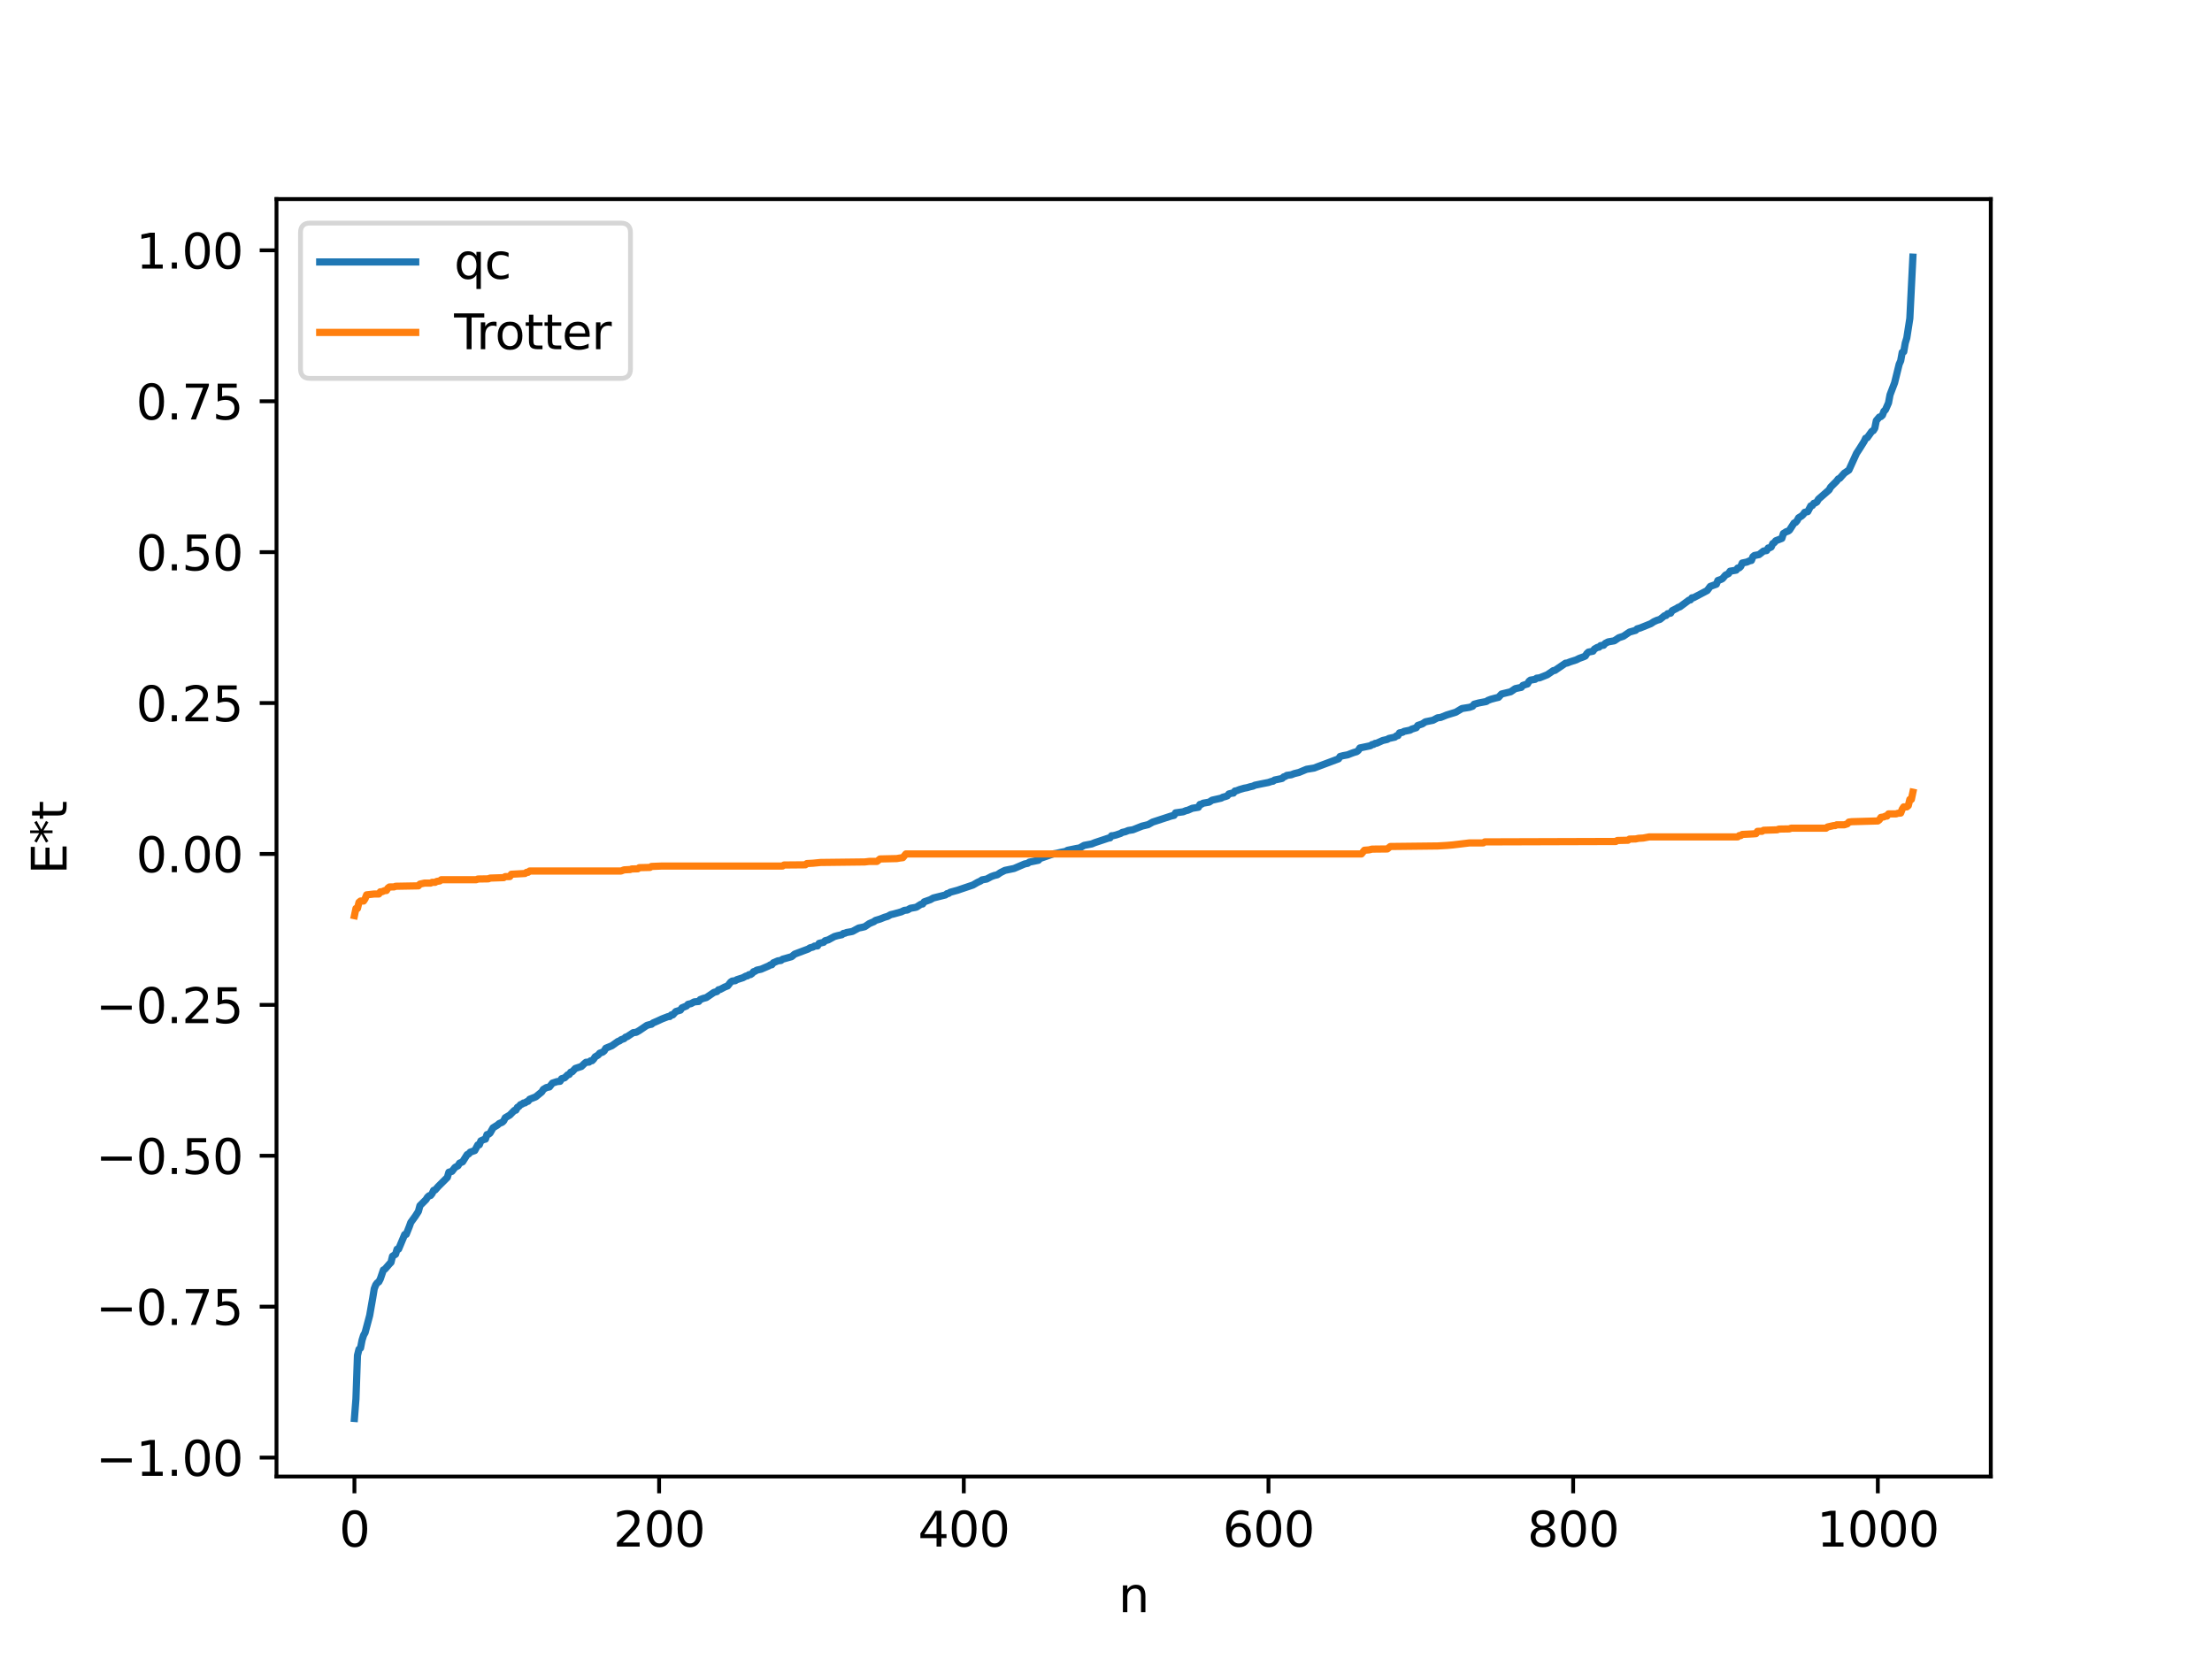 <?xml version="1.0" encoding="utf-8" standalone="no"?>
<!DOCTYPE svg PUBLIC "-//W3C//DTD SVG 1.1//EN"
  "http://www.w3.org/Graphics/SVG/1.1/DTD/svg11.dtd">
<svg xmlns:xlink="http://www.w3.org/1999/xlink" width="460.8pt" height="345.6pt" viewBox="0 0 460.8 345.6" xmlns="http://www.w3.org/2000/svg" version="1.1">
 <defs>
  <style type="text/css">*{stroke-linejoin: round; stroke-linecap: butt}</style>
 </defs>
 <g id="figure_1">
  <g id="patch_1">
   <path d="M 0 345.6 
L 460.8 345.6 
L 460.8 0 
L 0 0 
z
" style="fill: #ffffff"/>
  </g>
  <g id="axes_1">
   <g id="patch_2">
    <path d="M 57.6 307.584 
L 414.72 307.584 
L 414.72 41.472 
L 57.6 41.472 
z
" style="fill: #ffffff"/>
   </g>
   <g id="matplotlib.axis_1">
    <g id="xtick_1">
     <g id="line2d_1">
      <defs>
       <path id="m203c9f36a6" d="M 0 0 
L 0 3.5 
" style="stroke: #000000; stroke-width: 0.8"/>
      </defs>
      <g>
       <use xlink:href="#m203c9f36a6" x="73.833" y="307.584" style="stroke: #000000; stroke-width: 0.8"/>
      </g>
     </g>
     <g id="text_1">
      <!-- 0 -->
      <g transform="translate(70.651 322.182) scale(0.1 -0.1)">
       <defs>
        <path id="DejaVuSans-30" d="M 2034 4250 
Q 1547 4250 1301 3770 
Q 1056 3291 1056 2328 
Q 1056 1369 1301 889 
Q 1547 409 2034 409 
Q 2525 409 2770 889 
Q 3016 1369 3016 2328 
Q 3016 3291 2770 3770 
Q 2525 4250 2034 4250 
z
M 2034 4750 
Q 2819 4750 3233 4129 
Q 3647 3509 3647 2328 
Q 3647 1150 3233 529 
Q 2819 -91 2034 -91 
Q 1250 -91 836 529 
Q 422 1150 422 2328 
Q 422 3509 836 4129 
Q 1250 4750 2034 4750 
z
" transform="scale(0.016)"/>
       </defs>
       <use xlink:href="#DejaVuSans-30"/>
      </g>
     </g>
    </g>
    <g id="xtick_2">
     <g id="line2d_2">
      <g>
       <use xlink:href="#m203c9f36a6" x="137.304" y="307.584" style="stroke: #000000; stroke-width: 0.8"/>
      </g>
     </g>
     <g id="text_2">
      <!-- 200 -->
      <g transform="translate(127.76 322.182) scale(0.1 -0.1)">
       <defs>
        <path id="DejaVuSans-32" d="M 1228 531 
L 3431 531 
L 3431 0 
L 469 0 
L 469 531 
Q 828 903 1448 1529 
Q 2069 2156 2228 2338 
Q 2531 2678 2651 2914 
Q 2772 3150 2772 3378 
Q 2772 3750 2511 3984 
Q 2250 4219 1831 4219 
Q 1534 4219 1204 4116 
Q 875 4013 500 3803 
L 500 4441 
Q 881 4594 1212 4672 
Q 1544 4750 1819 4750 
Q 2544 4750 2975 4387 
Q 3406 4025 3406 3419 
Q 3406 3131 3298 2873 
Q 3191 2616 2906 2266 
Q 2828 2175 2409 1742 
Q 1991 1309 1228 531 
z
" transform="scale(0.016)"/>
       </defs>
       <use xlink:href="#DejaVuSans-32"/>
       <use xlink:href="#DejaVuSans-30" x="63.623"/>
       <use xlink:href="#DejaVuSans-30" x="127.246"/>
      </g>
     </g>
    </g>
    <g id="xtick_3">
     <g id="line2d_3">
      <g>
       <use xlink:href="#m203c9f36a6" x="200.775" y="307.584" style="stroke: #000000; stroke-width: 0.8"/>
      </g>
     </g>
     <g id="text_3">
      <!-- 400 -->
      <g transform="translate(191.231 322.182) scale(0.1 -0.1)">
       <defs>
        <path id="DejaVuSans-34" d="M 2419 4116 
L 825 1625 
L 2419 1625 
L 2419 4116 
z
M 2253 4666 
L 3047 4666 
L 3047 1625 
L 3713 1625 
L 3713 1100 
L 3047 1100 
L 3047 0 
L 2419 0 
L 2419 1100 
L 313 1100 
L 313 1709 
L 2253 4666 
z
" transform="scale(0.016)"/>
       </defs>
       <use xlink:href="#DejaVuSans-34"/>
       <use xlink:href="#DejaVuSans-30" x="63.623"/>
       <use xlink:href="#DejaVuSans-30" x="127.246"/>
      </g>
     </g>
    </g>
    <g id="xtick_4">
     <g id="line2d_4">
      <g>
       <use xlink:href="#m203c9f36a6" x="264.246" y="307.584" style="stroke: #000000; stroke-width: 0.8"/>
      </g>
     </g>
     <g id="text_4">
      <!-- 600 -->
      <g transform="translate(254.702 322.182) scale(0.1 -0.1)">
       <defs>
        <path id="DejaVuSans-36" d="M 2113 2584 
Q 1688 2584 1439 2293 
Q 1191 2003 1191 1497 
Q 1191 994 1439 701 
Q 1688 409 2113 409 
Q 2538 409 2786 701 
Q 3034 994 3034 1497 
Q 3034 2003 2786 2293 
Q 2538 2584 2113 2584 
z
M 3366 4563 
L 3366 3988 
Q 3128 4100 2886 4159 
Q 2644 4219 2406 4219 
Q 1781 4219 1451 3797 
Q 1122 3375 1075 2522 
Q 1259 2794 1537 2939 
Q 1816 3084 2150 3084 
Q 2853 3084 3261 2657 
Q 3669 2231 3669 1497 
Q 3669 778 3244 343 
Q 2819 -91 2113 -91 
Q 1303 -91 875 529 
Q 447 1150 447 2328 
Q 447 3434 972 4092 
Q 1497 4750 2381 4750 
Q 2619 4750 2861 4703 
Q 3103 4656 3366 4563 
z
" transform="scale(0.016)"/>
       </defs>
       <use xlink:href="#DejaVuSans-36"/>
       <use xlink:href="#DejaVuSans-30" x="63.623"/>
       <use xlink:href="#DejaVuSans-30" x="127.246"/>
      </g>
     </g>
    </g>
    <g id="xtick_5">
     <g id="line2d_5">
      <g>
       <use xlink:href="#m203c9f36a6" x="327.717" y="307.584" style="stroke: #000000; stroke-width: 0.8"/>
      </g>
     </g>
     <g id="text_5">
      <!-- 800 -->
      <g transform="translate(318.173 322.182) scale(0.1 -0.1)">
       <defs>
        <path id="DejaVuSans-38" d="M 2034 2216 
Q 1584 2216 1326 1975 
Q 1069 1734 1069 1313 
Q 1069 891 1326 650 
Q 1584 409 2034 409 
Q 2484 409 2743 651 
Q 3003 894 3003 1313 
Q 3003 1734 2745 1975 
Q 2488 2216 2034 2216 
z
M 1403 2484 
Q 997 2584 770 2862 
Q 544 3141 544 3541 
Q 544 4100 942 4425 
Q 1341 4750 2034 4750 
Q 2731 4750 3128 4425 
Q 3525 4100 3525 3541 
Q 3525 3141 3298 2862 
Q 3072 2584 2669 2484 
Q 3125 2378 3379 2068 
Q 3634 1759 3634 1313 
Q 3634 634 3220 271 
Q 2806 -91 2034 -91 
Q 1263 -91 848 271 
Q 434 634 434 1313 
Q 434 1759 690 2068 
Q 947 2378 1403 2484 
z
M 1172 3481 
Q 1172 3119 1398 2916 
Q 1625 2713 2034 2713 
Q 2441 2713 2670 2916 
Q 2900 3119 2900 3481 
Q 2900 3844 2670 4047 
Q 2441 4250 2034 4250 
Q 1625 4250 1398 4047 
Q 1172 3844 1172 3481 
z
" transform="scale(0.016)"/>
       </defs>
       <use xlink:href="#DejaVuSans-38"/>
       <use xlink:href="#DejaVuSans-30" x="63.623"/>
       <use xlink:href="#DejaVuSans-30" x="127.246"/>
      </g>
     </g>
    </g>
    <g id="xtick_6">
     <g id="line2d_6">
      <g>
       <use xlink:href="#m203c9f36a6" x="391.188" y="307.584" style="stroke: #000000; stroke-width: 0.8"/>
      </g>
     </g>
     <g id="text_6">
      <!-- 1000 -->
      <g transform="translate(378.463 322.182) scale(0.1 -0.1)">
       <defs>
        <path id="DejaVuSans-31" d="M 794 531 
L 1825 531 
L 1825 4091 
L 703 3866 
L 703 4441 
L 1819 4666 
L 2450 4666 
L 2450 531 
L 3481 531 
L 3481 0 
L 794 0 
L 794 531 
z
" transform="scale(0.016)"/>
       </defs>
       <use xlink:href="#DejaVuSans-31"/>
       <use xlink:href="#DejaVuSans-30" x="63.623"/>
       <use xlink:href="#DejaVuSans-30" x="127.246"/>
       <use xlink:href="#DejaVuSans-30" x="190.869"/>
      </g>
     </g>
    </g>
    <g id="text_7">
     <!-- n -->
     <g transform="translate(232.991 335.861) scale(0.1 -0.1)">
      <defs>
       <path id="DejaVuSans-6e" d="M 3513 2113 
L 3513 0 
L 2938 0 
L 2938 2094 
Q 2938 2591 2744 2837 
Q 2550 3084 2163 3084 
Q 1697 3084 1428 2787 
Q 1159 2491 1159 1978 
L 1159 0 
L 581 0 
L 581 3500 
L 1159 3500 
L 1159 2956 
Q 1366 3272 1645 3428 
Q 1925 3584 2291 3584 
Q 2894 3584 3203 3211 
Q 3513 2838 3513 2113 
z
" transform="scale(0.016)"/>
      </defs>
      <use xlink:href="#DejaVuSans-6e"/>
     </g>
    </g>
   </g>
   <g id="matplotlib.axis_2">
    <g id="ytick_1">
     <g id="line2d_7">
      <defs>
       <path id="mf0734dc3a9" d="M 0 0 
L -3.5 0 
" style="stroke: #000000; stroke-width: 0.8"/>
      </defs>
      <g>
       <use xlink:href="#mf0734dc3a9" x="57.6" y="303.641" style="stroke: #000000; stroke-width: 0.8"/>
      </g>
     </g>
     <g id="text_8">
      <!-- −1.00 -->
      <g transform="translate(19.955 307.44) scale(0.1 -0.1)">
       <defs>
        <path id="DejaVuSans-2212" d="M 678 2272 
L 4684 2272 
L 4684 1741 
L 678 1741 
L 678 2272 
z
" transform="scale(0.016)"/>
        <path id="DejaVuSans-2e" d="M 684 794 
L 1344 794 
L 1344 0 
L 684 0 
L 684 794 
z
" transform="scale(0.016)"/>
       </defs>
       <use xlink:href="#DejaVuSans-2212"/>
       <use xlink:href="#DejaVuSans-31" x="83.789"/>
       <use xlink:href="#DejaVuSans-2e" x="147.412"/>
       <use xlink:href="#DejaVuSans-30" x="179.199"/>
       <use xlink:href="#DejaVuSans-30" x="242.822"/>
      </g>
     </g>
    </g>
    <g id="ytick_2">
     <g id="line2d_8">
      <g>
       <use xlink:href="#mf0734dc3a9" x="57.6" y="272.204" style="stroke: #000000; stroke-width: 0.8"/>
      </g>
     </g>
     <g id="text_9">
      <!-- −0.75 -->
      <g transform="translate(19.955 276.003) scale(0.1 -0.1)">
       <defs>
        <path id="DejaVuSans-37" d="M 525 4666 
L 3525 4666 
L 3525 4397 
L 1831 0 
L 1172 0 
L 2766 4134 
L 525 4134 
L 525 4666 
z
" transform="scale(0.016)"/>
        <path id="DejaVuSans-35" d="M 691 4666 
L 3169 4666 
L 3169 4134 
L 1269 4134 
L 1269 2991 
Q 1406 3038 1543 3061 
Q 1681 3084 1819 3084 
Q 2600 3084 3056 2656 
Q 3513 2228 3513 1497 
Q 3513 744 3044 326 
Q 2575 -91 1722 -91 
Q 1428 -91 1123 -41 
Q 819 9 494 109 
L 494 744 
Q 775 591 1075 516 
Q 1375 441 1709 441 
Q 2250 441 2565 725 
Q 2881 1009 2881 1497 
Q 2881 1984 2565 2268 
Q 2250 2553 1709 2553 
Q 1456 2553 1204 2497 
Q 953 2441 691 2322 
L 691 4666 
z
" transform="scale(0.016)"/>
       </defs>
       <use xlink:href="#DejaVuSans-2212"/>
       <use xlink:href="#DejaVuSans-30" x="83.789"/>
       <use xlink:href="#DejaVuSans-2e" x="147.412"/>
       <use xlink:href="#DejaVuSans-37" x="179.199"/>
       <use xlink:href="#DejaVuSans-35" x="242.822"/>
      </g>
     </g>
    </g>
    <g id="ytick_3">
     <g id="line2d_9">
      <g>
       <use xlink:href="#mf0734dc3a9" x="57.6" y="240.768" style="stroke: #000000; stroke-width: 0.8"/>
      </g>
     </g>
     <g id="text_10">
      <!-- −0.50 -->
      <g transform="translate(19.955 244.567) scale(0.1 -0.1)">
       <use xlink:href="#DejaVuSans-2212"/>
       <use xlink:href="#DejaVuSans-30" x="83.789"/>
       <use xlink:href="#DejaVuSans-2e" x="147.412"/>
       <use xlink:href="#DejaVuSans-35" x="179.199"/>
       <use xlink:href="#DejaVuSans-30" x="242.822"/>
      </g>
     </g>
    </g>
    <g id="ytick_4">
     <g id="line2d_10">
      <g>
       <use xlink:href="#mf0734dc3a9" x="57.6" y="209.331" style="stroke: #000000; stroke-width: 0.8"/>
      </g>
     </g>
     <g id="text_11">
      <!-- −0.25 -->
      <g transform="translate(19.955 213.13) scale(0.1 -0.1)">
       <use xlink:href="#DejaVuSans-2212"/>
       <use xlink:href="#DejaVuSans-30" x="83.789"/>
       <use xlink:href="#DejaVuSans-2e" x="147.412"/>
       <use xlink:href="#DejaVuSans-32" x="179.199"/>
       <use xlink:href="#DejaVuSans-35" x="242.822"/>
      </g>
     </g>
    </g>
    <g id="ytick_5">
     <g id="line2d_11">
      <g>
       <use xlink:href="#mf0734dc3a9" x="57.6" y="177.894" style="stroke: #000000; stroke-width: 0.8"/>
      </g>
     </g>
     <g id="text_12">
      <!-- 0.00 -->
      <g transform="translate(28.334 181.693) scale(0.1 -0.1)">
       <use xlink:href="#DejaVuSans-30"/>
       <use xlink:href="#DejaVuSans-2e" x="63.623"/>
       <use xlink:href="#DejaVuSans-30" x="95.41"/>
       <use xlink:href="#DejaVuSans-30" x="159.033"/>
      </g>
     </g>
    </g>
    <g id="ytick_6">
     <g id="line2d_12">
      <g>
       <use xlink:href="#mf0734dc3a9" x="57.6" y="146.458" style="stroke: #000000; stroke-width: 0.8"/>
      </g>
     </g>
     <g id="text_13">
      <!-- 0.25 -->
      <g transform="translate(28.334 150.257) scale(0.1 -0.1)">
       <use xlink:href="#DejaVuSans-30"/>
       <use xlink:href="#DejaVuSans-2e" x="63.623"/>
       <use xlink:href="#DejaVuSans-32" x="95.41"/>
       <use xlink:href="#DejaVuSans-35" x="159.033"/>
      </g>
     </g>
    </g>
    <g id="ytick_7">
     <g id="line2d_13">
      <g>
       <use xlink:href="#mf0734dc3a9" x="57.6" y="115.021" style="stroke: #000000; stroke-width: 0.8"/>
      </g>
     </g>
     <g id="text_14">
      <!-- 0.50 -->
      <g transform="translate(28.334 118.82) scale(0.1 -0.1)">
       <use xlink:href="#DejaVuSans-30"/>
       <use xlink:href="#DejaVuSans-2e" x="63.623"/>
       <use xlink:href="#DejaVuSans-35" x="95.41"/>
       <use xlink:href="#DejaVuSans-30" x="159.033"/>
      </g>
     </g>
    </g>
    <g id="ytick_8">
     <g id="line2d_14">
      <g>
       <use xlink:href="#mf0734dc3a9" x="57.6" y="83.584" style="stroke: #000000; stroke-width: 0.8"/>
      </g>
     </g>
     <g id="text_15">
      <!-- 0.75 -->
      <g transform="translate(28.334 87.383) scale(0.1 -0.1)">
       <use xlink:href="#DejaVuSans-30"/>
       <use xlink:href="#DejaVuSans-2e" x="63.623"/>
       <use xlink:href="#DejaVuSans-37" x="95.41"/>
       <use xlink:href="#DejaVuSans-35" x="159.033"/>
      </g>
     </g>
    </g>
    <g id="ytick_9">
     <g id="line2d_15">
      <g>
       <use xlink:href="#mf0734dc3a9" x="57.6" y="52.147" style="stroke: #000000; stroke-width: 0.8"/>
      </g>
     </g>
     <g id="text_16">
      <!-- 1.00 -->
      <g transform="translate(28.334 55.947) scale(0.1 -0.1)">
       <use xlink:href="#DejaVuSans-31"/>
       <use xlink:href="#DejaVuSans-2e" x="63.623"/>
       <use xlink:href="#DejaVuSans-30" x="95.41"/>
       <use xlink:href="#DejaVuSans-30" x="159.033"/>
      </g>
     </g>
    </g>
    <g id="text_17">
     <!-- E*t -->
     <g transform="translate(13.875 182.148) rotate(-90) scale(0.1 -0.1)">
      <defs>
       <path id="DejaVuSans-45" d="M 628 4666 
L 3578 4666 
L 3578 4134 
L 1259 4134 
L 1259 2753 
L 3481 2753 
L 3481 2222 
L 1259 2222 
L 1259 531 
L 3634 531 
L 3634 0 
L 628 0 
L 628 4666 
z
" transform="scale(0.016)"/>
       <path id="DejaVuSans-2a" d="M 3009 3897 
L 1888 3291 
L 3009 2681 
L 2828 2375 
L 1778 3009 
L 1778 1831 
L 1422 1831 
L 1422 3009 
L 372 2375 
L 191 2681 
L 1313 3291 
L 191 3897 
L 372 4206 
L 1422 3572 
L 1422 4750 
L 1778 4750 
L 1778 3572 
L 2828 4206 
L 3009 3897 
z
" transform="scale(0.016)"/>
       <path id="DejaVuSans-74" d="M 1172 4494 
L 1172 3500 
L 2356 3500 
L 2356 3053 
L 1172 3053 
L 1172 1153 
Q 1172 725 1289 603 
Q 1406 481 1766 481 
L 2356 481 
L 2356 0 
L 1766 0 
Q 1100 0 847 248 
Q 594 497 594 1153 
L 594 3053 
L 172 3053 
L 172 3500 
L 594 3500 
L 594 4494 
L 1172 4494 
z
" transform="scale(0.016)"/>
      </defs>
      <use xlink:href="#DejaVuSans-45"/>
      <use xlink:href="#DejaVuSans-2a" x="63.184"/>
      <use xlink:href="#DejaVuSans-74" x="113.184"/>
     </g>
    </g>
   </g>
   <g id="line2d_16">
    <path d="M 73.833 295.488 
L 74.15 291.404 
L 74.467 282.354 
L 74.785 281.077 
L 75.102 280.831 
L 75.42 279.186 
L 75.737 278.175 
L 76.054 277.611 
L 77.006 274.047 
L 77.641 270.42 
L 77.958 268.474 
L 78.276 267.663 
L 78.593 267.232 
L 78.91 267.037 
L 79.228 266.424 
L 79.862 264.561 
L 80.18 264.396 
L 81.132 263.301 
L 81.449 262.981 
L 81.767 261.692 
L 82.401 261.287 
L 82.719 260.228 
L 83.036 260.209 
L 84.305 257.172 
L 84.623 257.136 
L 85.258 255.54 
L 85.575 254.657 
L 86.527 253.343 
L 87.162 252.356 
L 87.479 251.165 
L 88.748 249.891 
L 89.066 249.39 
L 89.383 249.105 
L 89.7 249.04 
L 90.018 248.637 
L 90.335 247.972 
L 90.653 247.89 
L 91.287 247.17 
L 93.191 245.277 
L 93.509 244.188 
L 94.143 244.019 
L 94.778 243.197 
L 95.413 242.846 
L 95.73 242.307 
L 96.365 242.034 
L 97.317 240.526 
L 97.634 240.39 
L 97.952 240.017 
L 98.904 239.683 
L 99.539 238.498 
L 99.856 238.482 
L 100.173 237.662 
L 100.808 237.376 
L 101.125 237.306 
L 101.443 236.356 
L 101.76 236.288 
L 102.077 236.058 
L 102.712 234.939 
L 103.664 234.348 
L 103.981 234.058 
L 104.616 233.793 
L 104.934 233.491 
L 105.251 232.85 
L 106.203 232.287 
L 107.155 231.319 
L 107.472 231.265 
L 107.79 230.676 
L 108.107 230.497 
L 108.424 230.119 
L 108.742 230.015 
L 109.059 229.771 
L 109.377 229.755 
L 109.694 229.507 
L 110.011 229.418 
L 110.329 228.997 
L 111.598 228.497 
L 112.867 227.462 
L 113.185 226.941 
L 113.82 226.561 
L 114.454 226.434 
L 115.089 225.629 
L 116.041 225.318 
L 116.676 225.255 
L 116.993 224.714 
L 117.628 224.528 
L 118.262 223.903 
L 118.58 223.825 
L 118.897 223.341 
L 119.215 223.263 
L 119.849 222.577 
L 121.119 222.163 
L 121.753 221.548 
L 122.071 221.293 
L 122.705 221.259 
L 123.023 220.988 
L 123.34 220.966 
L 123.658 220.645 
L 123.975 220.159 
L 124.61 219.779 
L 124.927 219.399 
L 125.562 219.169 
L 125.879 218.911 
L 126.196 218.368 
L 127.466 217.846 
L 128.735 216.946 
L 129.053 216.854 
L 129.37 216.596 
L 130.005 216.374 
L 130.322 216.053 
L 130.639 215.961 
L 131.909 215.121 
L 132.543 215.045 
L 133.178 214.682 
L 134.765 213.604 
L 135.4 213.426 
L 135.717 213.373 
L 136.034 213.1 
L 136.986 212.69 
L 137.939 212.246 
L 139.208 211.76 
L 139.525 211.756 
L 139.843 211.424 
L 140.16 211.417 
L 140.795 210.715 
L 141.747 210.427 
L 142.064 209.952 
L 143.016 209.564 
L 143.334 209.213 
L 143.968 209.069 
L 144.603 208.713 
L 145.555 208.623 
L 145.872 208.223 
L 146.507 207.984 
L 147.142 207.814 
L 148.729 206.731 
L 149.363 206.555 
L 149.681 206.182 
L 149.998 206.135 
L 150.95 205.628 
L 151.585 205.382 
L 152.22 204.582 
L 152.537 204.375 
L 153.172 204.297 
L 153.489 204.086 
L 154.758 203.681 
L 155.393 203.334 
L 155.71 203.284 
L 156.028 203.034 
L 156.345 203.018 
L 156.662 202.805 
L 156.98 202.418 
L 157.297 202.348 
L 157.615 202.109 
L 158.567 201.897 
L 160.153 201.213 
L 160.471 200.997 
L 160.788 200.976 
L 161.105 200.567 
L 162.058 200.16 
L 162.692 200.081 
L 163.01 199.826 
L 164.914 199.291 
L 165.548 198.757 
L 168.405 197.683 
L 168.722 197.452 
L 169.357 197.295 
L 169.674 197.084 
L 170.309 197.047 
L 170.626 196.519 
L 171.578 196.297 
L 171.896 195.961 
L 172.53 195.799 
L 173.8 195.104 
L 174.434 194.923 
L 175.386 194.714 
L 175.704 194.444 
L 176.021 194.414 
L 176.339 194.264 
L 177.291 194.093 
L 177.608 194.018 
L 178.877 193.325 
L 179.512 193.198 
L 180.147 193.048 
L 181.099 192.399 
L 181.734 192.127 
L 182.051 192 
L 182.368 191.741 
L 183.32 191.461 
L 184.272 191.08 
L 184.907 190.895 
L 185.542 190.541 
L 186.177 190.392 
L 187.763 189.949 
L 188.398 189.645 
L 189.033 189.574 
L 189.667 189.207 
L 190.62 189.045 
L 190.937 188.959 
L 191.572 188.544 
L 191.889 188.353 
L 192.206 188.318 
L 192.524 187.873 
L 193.793 187.423 
L 194.428 187.067 
L 196.967 186.428 
L 197.284 186.163 
L 197.601 186.125 
L 197.919 185.881 
L 199.505 185.445 
L 200.14 185.224 
L 202.679 184.37 
L 203.631 183.819 
L 204.266 183.527 
L 204.583 183.296 
L 205.535 183.126 
L 206.487 182.616 
L 207.122 182.385 
L 207.757 182.231 
L 208.391 181.796 
L 209.343 181.317 
L 211.248 180.919 
L 213.469 179.97 
L 214.104 179.842 
L 214.421 179.599 
L 216.325 179.21 
L 216.643 178.844 
L 219.499 177.856 
L 220.134 177.751 
L 221.086 177.534 
L 222.038 177.356 
L 222.355 177.138 
L 224.259 176.748 
L 224.894 176.648 
L 225.846 176.107 
L 227.433 175.804 
L 228.067 175.542 
L 230.924 174.587 
L 231.241 174.544 
L 231.558 174.1 
L 231.876 174.094 
L 232.51 173.937 
L 233.462 173.613 
L 233.78 173.408 
L 234.415 173.266 
L 235.049 173.007 
L 236.001 172.857 
L 237.905 172.098 
L 239.175 171.787 
L 240.127 171.252 
L 243.935 170.004 
L 244.57 169.858 
L 244.887 169.33 
L 246.474 169.111 
L 247.109 168.855 
L 247.426 168.797 
L 248.378 168.381 
L 249.648 168.172 
L 249.965 167.58 
L 250.282 167.538 
L 250.6 167.326 
L 251.869 167.107 
L 252.504 166.694 
L 254.408 166.263 
L 254.725 166.077 
L 255.36 165.905 
L 255.677 165.784 
L 255.995 165.391 
L 256.629 165.231 
L 256.947 165.211 
L 257.264 164.776 
L 257.581 164.734 
L 258.216 164.478 
L 259.168 164.201 
L 259.803 164.083 
L 260.438 163.896 
L 261.072 163.752 
L 261.39 163.579 
L 262.659 163.314 
L 263.611 163.125 
L 264.246 162.999 
L 264.881 162.779 
L 265.198 162.737 
L 265.515 162.493 
L 266.785 162.233 
L 267.102 162.155 
L 267.42 161.834 
L 267.737 161.753 
L 268.054 161.529 
L 269.006 161.393 
L 269.641 161.149 
L 270.593 160.918 
L 272.18 160.257 
L 273.767 159.994 
L 274.401 159.746 
L 278.844 158.081 
L 279.162 157.588 
L 279.796 157.421 
L 280.748 157.243 
L 281.383 156.992 
L 282.018 156.757 
L 282.653 156.574 
L 282.97 156.31 
L 283.287 155.813 
L 285.509 155.345 
L 285.826 155.104 
L 286.143 155.071 
L 286.461 154.86 
L 286.778 154.827 
L 288.048 154.258 
L 289 154.037 
L 289.317 153.836 
L 290.586 153.558 
L 290.904 153.282 
L 291.221 153.242 
L 291.539 152.674 
L 292.173 152.554 
L 292.491 152.358 
L 293.76 152.101 
L 294.077 151.9 
L 294.712 151.693 
L 295.029 151.601 
L 295.347 151.126 
L 296.299 150.799 
L 296.934 150.368 
L 298.52 150.043 
L 299.472 149.532 
L 300.107 149.458 
L 301.377 148.947 
L 303.281 148.36 
L 304.55 147.599 
L 306.137 147.347 
L 306.772 147.127 
L 307.089 146.702 
L 308.041 146.441 
L 308.676 146.32 
L 309.628 146.14 
L 309.945 145.914 
L 310.58 145.672 
L 311.532 145.414 
L 312.167 145.268 
L 312.801 144.574 
L 314.705 144.11 
L 315.658 143.453 
L 316.927 143.186 
L 317.244 142.785 
L 317.879 142.574 
L 318.196 142.484 
L 318.514 141.922 
L 318.831 141.68 
L 319.783 141.524 
L 320.1 141.279 
L 320.735 141.201 
L 322.322 140.567 
L 323.591 139.697 
L 323.909 139.661 
L 326.13 138.15 
L 326.448 138.132 
L 327.082 137.876 
L 328.352 137.469 
L 328.986 137.153 
L 329.939 136.805 
L 330.256 136.652 
L 330.573 136.145 
L 330.891 135.849 
L 331.843 135.659 
L 332.16 135.203 
L 332.795 134.844 
L 333.112 134.817 
L 333.429 134.49 
L 334.064 134.413 
L 334.381 134.036 
L 335.016 133.715 
L 336.286 133.494 
L 337.238 132.852 
L 338.19 132.533 
L 339.459 131.671 
L 340.729 131.315 
L 341.046 131.001 
L 341.681 130.82 
L 343.902 129.922 
L 344.537 129.504 
L 345.172 129.219 
L 345.806 129.028 
L 346.758 128.262 
L 347.076 128.223 
L 347.393 127.848 
L 348.028 127.731 
L 348.345 127.212 
L 349.297 126.734 
L 349.615 126.514 
L 349.932 126.432 
L 351.836 125.023 
L 352.153 124.971 
L 352.471 124.529 
L 352.788 124.521 
L 355.644 123.018 
L 356.279 122.163 
L 357.548 121.704 
L 357.866 120.926 
L 358.5 120.711 
L 358.818 120.545 
L 359.453 119.8 
L 360.087 119.492 
L 360.405 118.991 
L 361.674 118.777 
L 361.991 118.336 
L 362.309 118.299 
L 362.626 118.009 
L 362.943 117.288 
L 363.896 117.091 
L 364.53 116.81 
L 364.848 116.756 
L 365.165 115.974 
L 365.482 115.718 
L 366.434 115.539 
L 367.386 114.789 
L 368.021 114.693 
L 368.339 114.156 
L 368.656 114.118 
L 368.973 113.953 
L 369.291 113.237 
L 369.608 113.061 
L 369.925 112.649 
L 371.195 112.162 
L 371.512 111.139 
L 372.147 110.744 
L 372.464 110.664 
L 372.781 110.441 
L 373.734 108.96 
L 374.051 108.827 
L 374.368 108.46 
L 374.686 107.867 
L 375.32 107.483 
L 375.638 107.18 
L 375.955 106.719 
L 376.59 106.584 
L 377.224 105.379 
L 377.542 105.314 
L 377.859 104.84 
L 378.177 104.759 
L 378.494 104.556 
L 378.811 103.999 
L 381.033 102.056 
L 381.35 101.481 
L 382.62 100.207 
L 382.937 99.773 
L 383.254 99.642 
L 384.206 98.567 
L 385.158 97.928 
L 386.745 94.445 
L 387.38 93.477 
L 388.332 91.959 
L 388.649 91.292 
L 388.967 91.201 
L 389.919 89.873 
L 390.236 89.71 
L 390.553 89.206 
L 390.871 87.623 
L 391.505 86.877 
L 391.823 86.785 
L 392.14 86.497 
L 392.458 85.666 
L 392.775 85.373 
L 393.41 83.933 
L 393.727 82.244 
L 394.679 79.746 
L 395.631 75.878 
L 395.948 75.163 
L 396.266 73.404 
L 396.583 73.277 
L 396.9 71.455 
L 397.218 70.414 
L 397.853 66.333 
L 398.487 53.568 
L 398.487 53.568 
" clip-path="url(#p70bb4ece6d)" style="fill: none; stroke: #1f77b4; stroke-width: 1.5; stroke-linecap: square"/>
   </g>
   <g id="line2d_17">
    <path d="M 73.833 190.752 
L 74.15 189.251 
L 74.467 189.251 
L 74.785 187.969 
L 75.102 187.702 
L 75.737 187.702 
L 76.054 187.223 
L 76.372 186.412 
L 77.958 186.237 
L 78.91 186.237 
L 79.228 185.78 
L 79.545 185.78 
L 80.18 185.513 
L 80.497 185.513 
L 80.815 185.007 
L 81.132 184.77 
L 82.084 184.766 
L 82.401 184.625 
L 87.162 184.54 
L 87.479 184.173 
L 88.431 183.966 
L 89.7 183.966 
L 90.018 183.804 
L 90.653 183.804 
L 90.97 183.616 
L 91.605 183.518 
L 91.922 183.266 
L 99.221 183.266 
L 99.539 183.115 
L 101.76 183.08 
L 102.077 182.924 
L 104.934 182.828 
L 105.251 182.615 
L 106.203 182.604 
L 106.52 182.122 
L 109.377 181.963 
L 109.694 181.72 
L 110.011 181.72 
L 110.329 181.451 
L 129.37 181.451 
L 130.005 181.21 
L 130.957 181.154 
L 131.274 181.145 
L 131.591 181.02 
L 132.861 180.991 
L 133.178 180.751 
L 135.4 180.7 
L 135.717 180.495 
L 137.939 180.409 
L 163.01 180.409 
L 163.327 180.196 
L 167.77 180.157 
L 168.087 179.893 
L 169.357 179.823 
L 170.943 179.669 
L 180.147 179.559 
L 181.099 179.448 
L 182.686 179.448 
L 183.32 178.936 
L 186.811 178.857 
L 187.446 178.744 
L 188.081 178.667 
L 188.715 177.894 
L 283.605 177.894 
L 284.239 177.121 
L 285.191 177.045 
L 285.826 176.887 
L 289 176.852 
L 289.634 176.34 
L 299.472 176.229 
L 301.377 176.12 
L 302.646 176.011 
L 306.137 175.592 
L 308.993 175.592 
L 309.31 175.379 
L 336.603 175.294 
L 336.92 175.088 
L 339.142 175.038 
L 339.459 174.797 
L 340.729 174.768 
L 341.363 174.634 
L 342.315 174.579 
L 343.585 174.338 
L 361.991 174.338 
L 362.309 174.068 
L 362.626 174.068 
L 362.943 173.825 
L 365.165 173.714 
L 365.8 173.666 
L 366.117 173.184 
L 367.069 173.174 
L 367.386 172.96 
L 370.243 172.864 
L 370.56 172.709 
L 372.781 172.673 
L 373.099 172.523 
L 380.398 172.523 
L 380.715 172.271 
L 381.985 171.985 
L 382.302 171.985 
L 382.62 171.823 
L 384.206 171.823 
L 384.841 171.615 
L 385.158 171.249 
L 385.793 171.172 
L 391.188 171.019 
L 391.505 170.781 
L 391.823 170.276 
L 392.458 170.173 
L 392.775 170.008 
L 393.092 170.008 
L 393.41 169.551 
L 394.996 169.551 
L 395.314 169.426 
L 395.948 169.376 
L 396.266 168.566 
L 396.583 168.086 
L 397.218 168.086 
L 397.535 167.82 
L 397.853 166.537 
L 398.17 166.537 
L 398.487 165.037 
L 398.487 165.037 
" clip-path="url(#p70bb4ece6d)" style="fill: none; stroke: #ff7f0e; stroke-width: 1.5; stroke-linecap: square"/>
   </g>
   <g id="patch_3">
    <path d="M 57.6 307.584 
L 57.6 41.472 
" style="fill: none; stroke: #000000; stroke-width: 0.8; stroke-linejoin: miter; stroke-linecap: square"/>
   </g>
   <g id="patch_4">
    <path d="M 414.72 307.584 
L 414.72 41.472 
" style="fill: none; stroke: #000000; stroke-width: 0.8; stroke-linejoin: miter; stroke-linecap: square"/>
   </g>
   <g id="patch_5">
    <path d="M 57.6 307.584 
L 414.72 307.584 
" style="fill: none; stroke: #000000; stroke-width: 0.8; stroke-linejoin: miter; stroke-linecap: square"/>
   </g>
   <g id="patch_6">
    <path d="M 57.6 41.472 
L 414.72 41.472 
" style="fill: none; stroke: #000000; stroke-width: 0.8; stroke-linejoin: miter; stroke-linecap: square"/>
   </g>
   <g id="legend_1">
    <g id="patch_7">
     <path d="M 64.6 78.828 
L 129.342 78.828 
Q 131.342 78.828 131.342 76.828 
L 131.342 48.472 
Q 131.342 46.472 129.342 46.472 
L 64.6 46.472 
Q 62.6 46.472 62.6 48.472 
L 62.6 76.828 
Q 62.6 78.828 64.6 78.828 
z
" style="fill: #ffffff; opacity: 0.8; stroke: #cccccc; stroke-linejoin: miter"/>
    </g>
    <g id="line2d_18">
     <path d="M 66.6 54.57 
L 76.6 54.57 
L 86.6 54.57 
" style="fill: none; stroke: #1f77b4; stroke-width: 1.5; stroke-linecap: square"/>
    </g>
    <g id="text_18">
     <!-- qc -->
     <g transform="translate(94.6 58.07) scale(0.1 -0.1)">
      <defs>
       <path id="DejaVuSans-71" d="M 947 1747 
Q 947 1113 1208 752 
Q 1469 391 1925 391 
Q 2381 391 2643 752 
Q 2906 1113 2906 1747 
Q 2906 2381 2643 2742 
Q 2381 3103 1925 3103 
Q 1469 3103 1208 2742 
Q 947 2381 947 1747 
z
M 2906 525 
Q 2725 213 2448 61 
Q 2172 -91 1784 -91 
Q 1150 -91 751 415 
Q 353 922 353 1747 
Q 353 2572 751 3078 
Q 1150 3584 1784 3584 
Q 2172 3584 2448 3432 
Q 2725 3281 2906 2969 
L 2906 3500 
L 3481 3500 
L 3481 -1331 
L 2906 -1331 
L 2906 525 
z
" transform="scale(0.016)"/>
       <path id="DejaVuSans-63" d="M 3122 3366 
L 3122 2828 
Q 2878 2963 2633 3030 
Q 2388 3097 2138 3097 
Q 1578 3097 1268 2742 
Q 959 2388 959 1747 
Q 959 1106 1268 751 
Q 1578 397 2138 397 
Q 2388 397 2633 464 
Q 2878 531 3122 666 
L 3122 134 
Q 2881 22 2623 -34 
Q 2366 -91 2075 -91 
Q 1284 -91 818 406 
Q 353 903 353 1747 
Q 353 2603 823 3093 
Q 1294 3584 2113 3584 
Q 2378 3584 2631 3529 
Q 2884 3475 3122 3366 
z
" transform="scale(0.016)"/>
      </defs>
      <use xlink:href="#DejaVuSans-71"/>
      <use xlink:href="#DejaVuSans-63" x="63.477"/>
     </g>
    </g>
    <g id="line2d_19">
     <path d="M 66.6 69.249 
L 76.6 69.249 
L 86.6 69.249 
" style="fill: none; stroke: #ff7f0e; stroke-width: 1.5; stroke-linecap: square"/>
    </g>
    <g id="text_19">
     <!-- Trotter -->
     <g transform="translate(94.6 72.749) scale(0.1 -0.1)">
      <defs>
       <path id="DejaVuSans-54" d="M -19 4666 
L 3928 4666 
L 3928 4134 
L 2272 4134 
L 2272 0 
L 1638 0 
L 1638 4134 
L -19 4134 
L -19 4666 
z
" transform="scale(0.016)"/>
       <path id="DejaVuSans-72" d="M 2631 2963 
Q 2534 3019 2420 3045 
Q 2306 3072 2169 3072 
Q 1681 3072 1420 2755 
Q 1159 2438 1159 1844 
L 1159 0 
L 581 0 
L 581 3500 
L 1159 3500 
L 1159 2956 
Q 1341 3275 1631 3429 
Q 1922 3584 2338 3584 
Q 2397 3584 2469 3576 
Q 2541 3569 2628 3553 
L 2631 2963 
z
" transform="scale(0.016)"/>
       <path id="DejaVuSans-6f" d="M 1959 3097 
Q 1497 3097 1228 2736 
Q 959 2375 959 1747 
Q 959 1119 1226 758 
Q 1494 397 1959 397 
Q 2419 397 2687 759 
Q 2956 1122 2956 1747 
Q 2956 2369 2687 2733 
Q 2419 3097 1959 3097 
z
M 1959 3584 
Q 2709 3584 3137 3096 
Q 3566 2609 3566 1747 
Q 3566 888 3137 398 
Q 2709 -91 1959 -91 
Q 1206 -91 779 398 
Q 353 888 353 1747 
Q 353 2609 779 3096 
Q 1206 3584 1959 3584 
z
" transform="scale(0.016)"/>
       <path id="DejaVuSans-65" d="M 3597 1894 
L 3597 1613 
L 953 1613 
Q 991 1019 1311 708 
Q 1631 397 2203 397 
Q 2534 397 2845 478 
Q 3156 559 3463 722 
L 3463 178 
Q 3153 47 2828 -22 
Q 2503 -91 2169 -91 
Q 1331 -91 842 396 
Q 353 884 353 1716 
Q 353 2575 817 3079 
Q 1281 3584 2069 3584 
Q 2775 3584 3186 3129 
Q 3597 2675 3597 1894 
z
M 3022 2063 
Q 3016 2534 2758 2815 
Q 2500 3097 2075 3097 
Q 1594 3097 1305 2825 
Q 1016 2553 972 2059 
L 3022 2063 
z
" transform="scale(0.016)"/>
      </defs>
      <use xlink:href="#DejaVuSans-54"/>
      <use xlink:href="#DejaVuSans-72" x="46.334"/>
      <use xlink:href="#DejaVuSans-6f" x="85.197"/>
      <use xlink:href="#DejaVuSans-74" x="146.379"/>
      <use xlink:href="#DejaVuSans-74" x="185.588"/>
      <use xlink:href="#DejaVuSans-65" x="224.797"/>
      <use xlink:href="#DejaVuSans-72" x="286.32"/>
     </g>
    </g>
   </g>
  </g>
 </g>
 <defs>
  <clipPath id="p70bb4ece6d">
   <rect x="57.6" y="41.472" width="357.12" height="266.112"/>
  </clipPath>
 </defs>
</svg>
